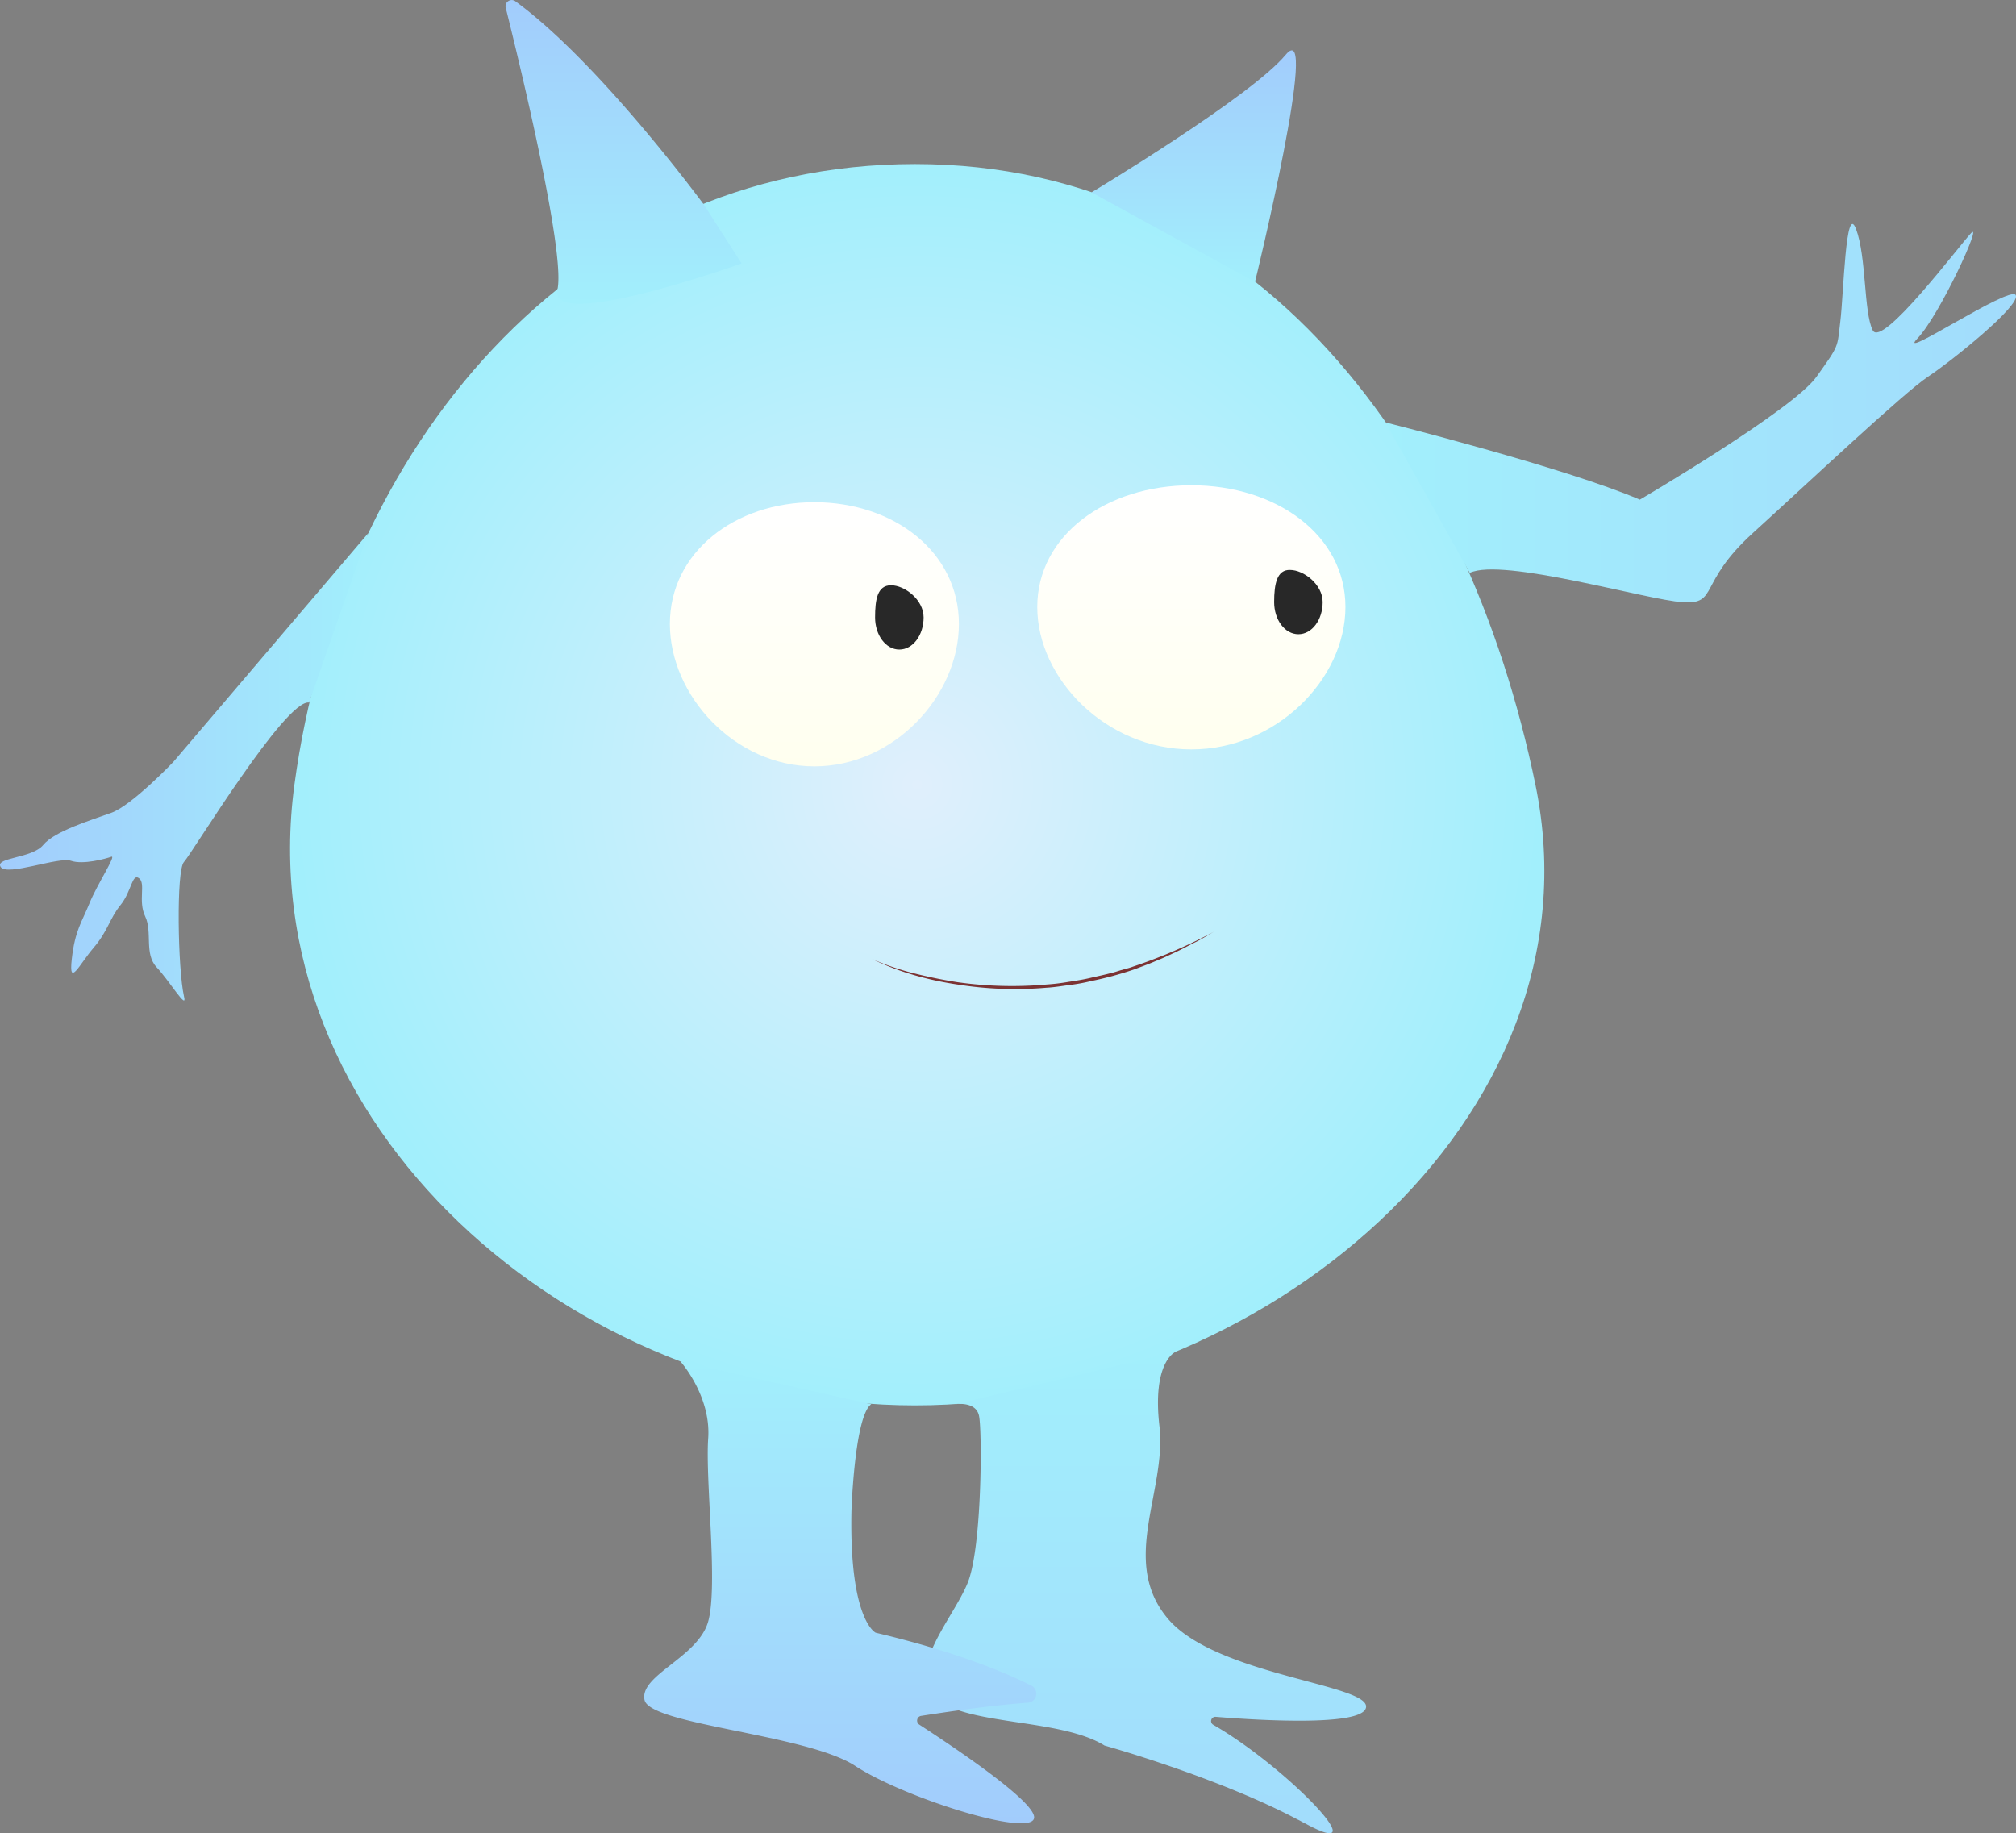 <svg id="Layer_1" data-name="Layer 1" xmlns="http://www.w3.org/2000/svg" xmlns:xlink="http://www.w3.org/1999/xlink" viewBox="0 0 1070.3 973.25"><rect x="0" y="0" width="1070.3" height="973.25" fill="#808080" stroke="none"/><defs><style>.cls-1{fill:url(#radial-gradient);}.cls-2{fill:url(#linear-gradient);}.cls-3{fill:url(#linear-gradient-2);}.cls-4{fill:url(#linear-gradient-3);}.cls-5{fill:url(#linear-gradient-4);}.cls-6{fill:url(#linear-gradient-5);}.cls-7{fill:url(#linear-gradient-6);}.cls-8{fill:url(#linear-gradient-7);}.cls-9{fill:url(#linear-gradient-8);}.cls-10{fill:#282828;}.cls-11{fill:#7c3333;}</style><radialGradient id="radial-gradient" cx="491.36" cy="474.34" r="331.23" gradientUnits="userSpaceOnUse"><stop offset="0" stop-color="#e0effc"/><stop offset="1" stop-color="#a2effc"/></radialGradient><linearGradient id="linear-gradient" x1="612.81" y1="1030.99" x2="612.81" y2="775.38" gradientUnits="userSpaceOnUse"><stop offset="0" stop-color="#a2dcfc"/><stop offset="1" stop-color="#a2effc"/></linearGradient><linearGradient id="linear-gradient-2" x1="450.51" y1="1025.73" x2="450.51" y2="780.58" gradientUnits="userSpaceOnUse"><stop offset="0" stop-color="#a2ccfc"/><stop offset="1" stop-color="#a2effc"/></linearGradient><linearGradient id="linear-gradient-3" x1="1074.08" y1="277.15" x2="740.04" y2="277.15" xlink:href="#linear-gradient"/><linearGradient id="linear-gradient-4" x1="4.67" y1="464.83" x2="200.19" y2="464.83" xlink:href="#linear-gradient-2"/><linearGradient id="linear-gradient-5" x1="335.47" y1="57.74" x2="335.47" y2="218.98" xlink:href="#linear-gradient-2"/><linearGradient id="linear-gradient-6" x1="638.17" y1="84.49" x2="638.17" y2="207.44" xlink:href="#linear-gradient-2"/><linearGradient id="linear-gradient-7" x1="436.77" y1="324.39" x2="436.77" y2="464.63" gradientUnits="userSpaceOnUse"><stop offset="0" stop-color="#fff"/><stop offset="1" stop-color="#ffffef"/></linearGradient><linearGradient id="linear-gradient-8" x1="636.9" y1="315.35" x2="636.9" y2="455.59" xlink:href="#linear-gradient-7"/></defs><title>alien1</title><g id="Layer_3" data-name="Layer 3"><path class="cls-1" d="M819.62,474.57c36.61,178-147.58,329.28-329.4,329.28s-353.8-149-329.51-329.51c24.07-178.2,147.58-329.51,329.51-329.51S783.46,298.4,819.62,474.57Z" transform="translate(-4.41 -57.74)"/><path class="cls-2" d="M511.92,803.18s11-1.59,12.32,6.55c1.58,8.14,1.58,69.5-6.1,88.37s-32.66,45.42-17.29,60.68,66.44,11,89.94,25.65c0,0,59.67,16.61,102.38,39.21,1.59.68,2.83,1.58,4.18,2.15,39.67,21.69-9.83-30.06-48.92-52.43a2.27,2.27,0,0,1,1.35-4.18c23.51,1.92,77,5.08,79.78-4.64C733.29,952,650,947.48,624.36,917s-.46-67.8-4.41-102.15,8.59-39.44,8.59-39.44" transform="translate(-4.41 -57.74)"/><path class="cls-3" d="M365.7,780.58s16.27,18.19,14.69,40.79,5.31,78.31,0,97.18c-5.31,19.1-36.62,28.48-33.79,41.7s86.22,18.19,111.87,35,92.77,38,94.92,27.8c1.81-8.37-44.75-39.21-60.91-49.72a2.54,2.54,0,0,1,.91-4.64c11.64-1.8,36.38-5.53,56.61-7a4.81,4.81,0,0,0,1.81-9.16c-14.46-7.23-40.34-18-82.49-28,0,0-14-6.33-12.88-64.3,0,0,1.58-50.62,10.51-57" transform="translate(-4.41 -57.74)"/><path class="cls-4" d="M740,282s95.6,24.07,135,41c0,0,81.14-47.58,93.68-65.09s11-15.37,12.77-29.61,2.82-63.62,8.36-48.93,4,43.85,8.82,53.68,45.65-44.53,52.2-51.53-16.5,43.39-28.47,55.93,49.38-28.47,52.2-23.05-34,35-46.67,43.39-63.16,55.94-92.77,82.83-18.19,38-37.29,36.84-95.6-23.84-113.12-15.59" transform="translate(-4.41 -57.74)"/><path class="cls-5" d="M199.92,340.78,96.42,462.25s-21.93,23.05-32.89,27-30.28,9.83-36.16,17.06S1.49,512.88,4.77,518s30.74-5.54,37.29-3.28,18.65-1.13,21.47-2.14-7.68,14.91-11.64,24.75-7.68,14.23-9.38,29.6,4,2.83,11.64-6.1,8.37-15.37,14.24-22.6,6.1-17.06,9.83-14.24S77.54,536,81.5,544.29s-.68,19.78,6.1,27,16.5,23.5,14.47,15.37c-3.28-14.47-4.19-66.9,0-71.31s53.9-86.56,66.44-84.63" transform="translate(-4.41 -57.74)"/><path class="cls-6" d="M278,58.39a3.28,3.28,0,0,0-5.09,3.5c7.46,29.83,31.76,130.06,27.46,149.5-5.31,23.05,97.75-13.79,97.75-13.79L377.9,166.08C377.79,166.08,323,91.27,278,58.39Z" transform="translate(-4.41 -57.74)"/><path class="cls-7" d="M583.9,159.86s84.41-50.62,103.06-73-16.27,120.58-16.27,120.58" transform="translate(-4.41 -57.74)"/><path class="cls-8" d="M513.5,389c0,38.19-34.46,75.6-76.73,75.6s-76.72-37.52-76.72-75.6,34.46-64.64,76.72-64.64S513.5,350.83,513.5,389Z" transform="translate(-4.41 -57.74)"/><path class="cls-9" d="M718.71,380c0,38.19-36.61,75.6-81.81,75.6s-81.81-37.52-81.81-75.6,36.61-64.64,81.81-64.64S718.71,341.91,718.71,380Z" transform="translate(-4.41 -57.74)"/><path class="cls-10" d="M469,385.52c0,9.38,5.65,17.07,12.88,17.07s12.88-7.69,12.88-17.07-10.05-17.06-17.29-17.06S469,376,469,385.52Z" transform="translate(-4.41 -57.74)"/><path class="cls-10" d="M680.86,377.39c0,9.38,5.65,17.06,12.88,17.06s12.88-7.68,12.88-17.06-10.06-17.06-17.29-17.06C682.33,360.1,680.86,367.78,680.86,377.39Z" transform="translate(-4.41 -57.74)"/></g><g id="Layer_4" data-name="Layer 4"><path class="cls-11" d="M467.5,566.9a136.34,136.34,0,0,0,22.3,7.6c7.6,1.9,15.3,3.5,23.1,4.7a206.72,206.72,0,0,0,47.2,1.2,111.31,111.31,0,0,0,11.6-1.4c3.9-.6,7.8-1.2,11.6-2.1s7.8-1.7,11.4-2.7c1.9-.4,3.9-1.2,5.6-1.6,1.9-.6,3.9-1,5.6-1.7a273.34,273.34,0,0,0,43.5-18.8c-3.5,1.9-6.8,4.1-10.3,5.8s-7,3.7-10.7,5.4l-5.4,2.5c-1.7.8-3.7,1.6-5.4,2.3-3.7,1.6-7.4,2.9-11.1,4.3a184.58,184.58,0,0,1-22.9,6.2,97.76,97.76,0,0,1-11.6,2.1c-3.8.5-8,1.2-11.8,1.4a193.59,193.59,0,0,1-47.5-1.7C497.2,578.1,481.6,573.8,467.5,566.9Z" transform="translate(-4.41 -57.74)"/></g></svg>